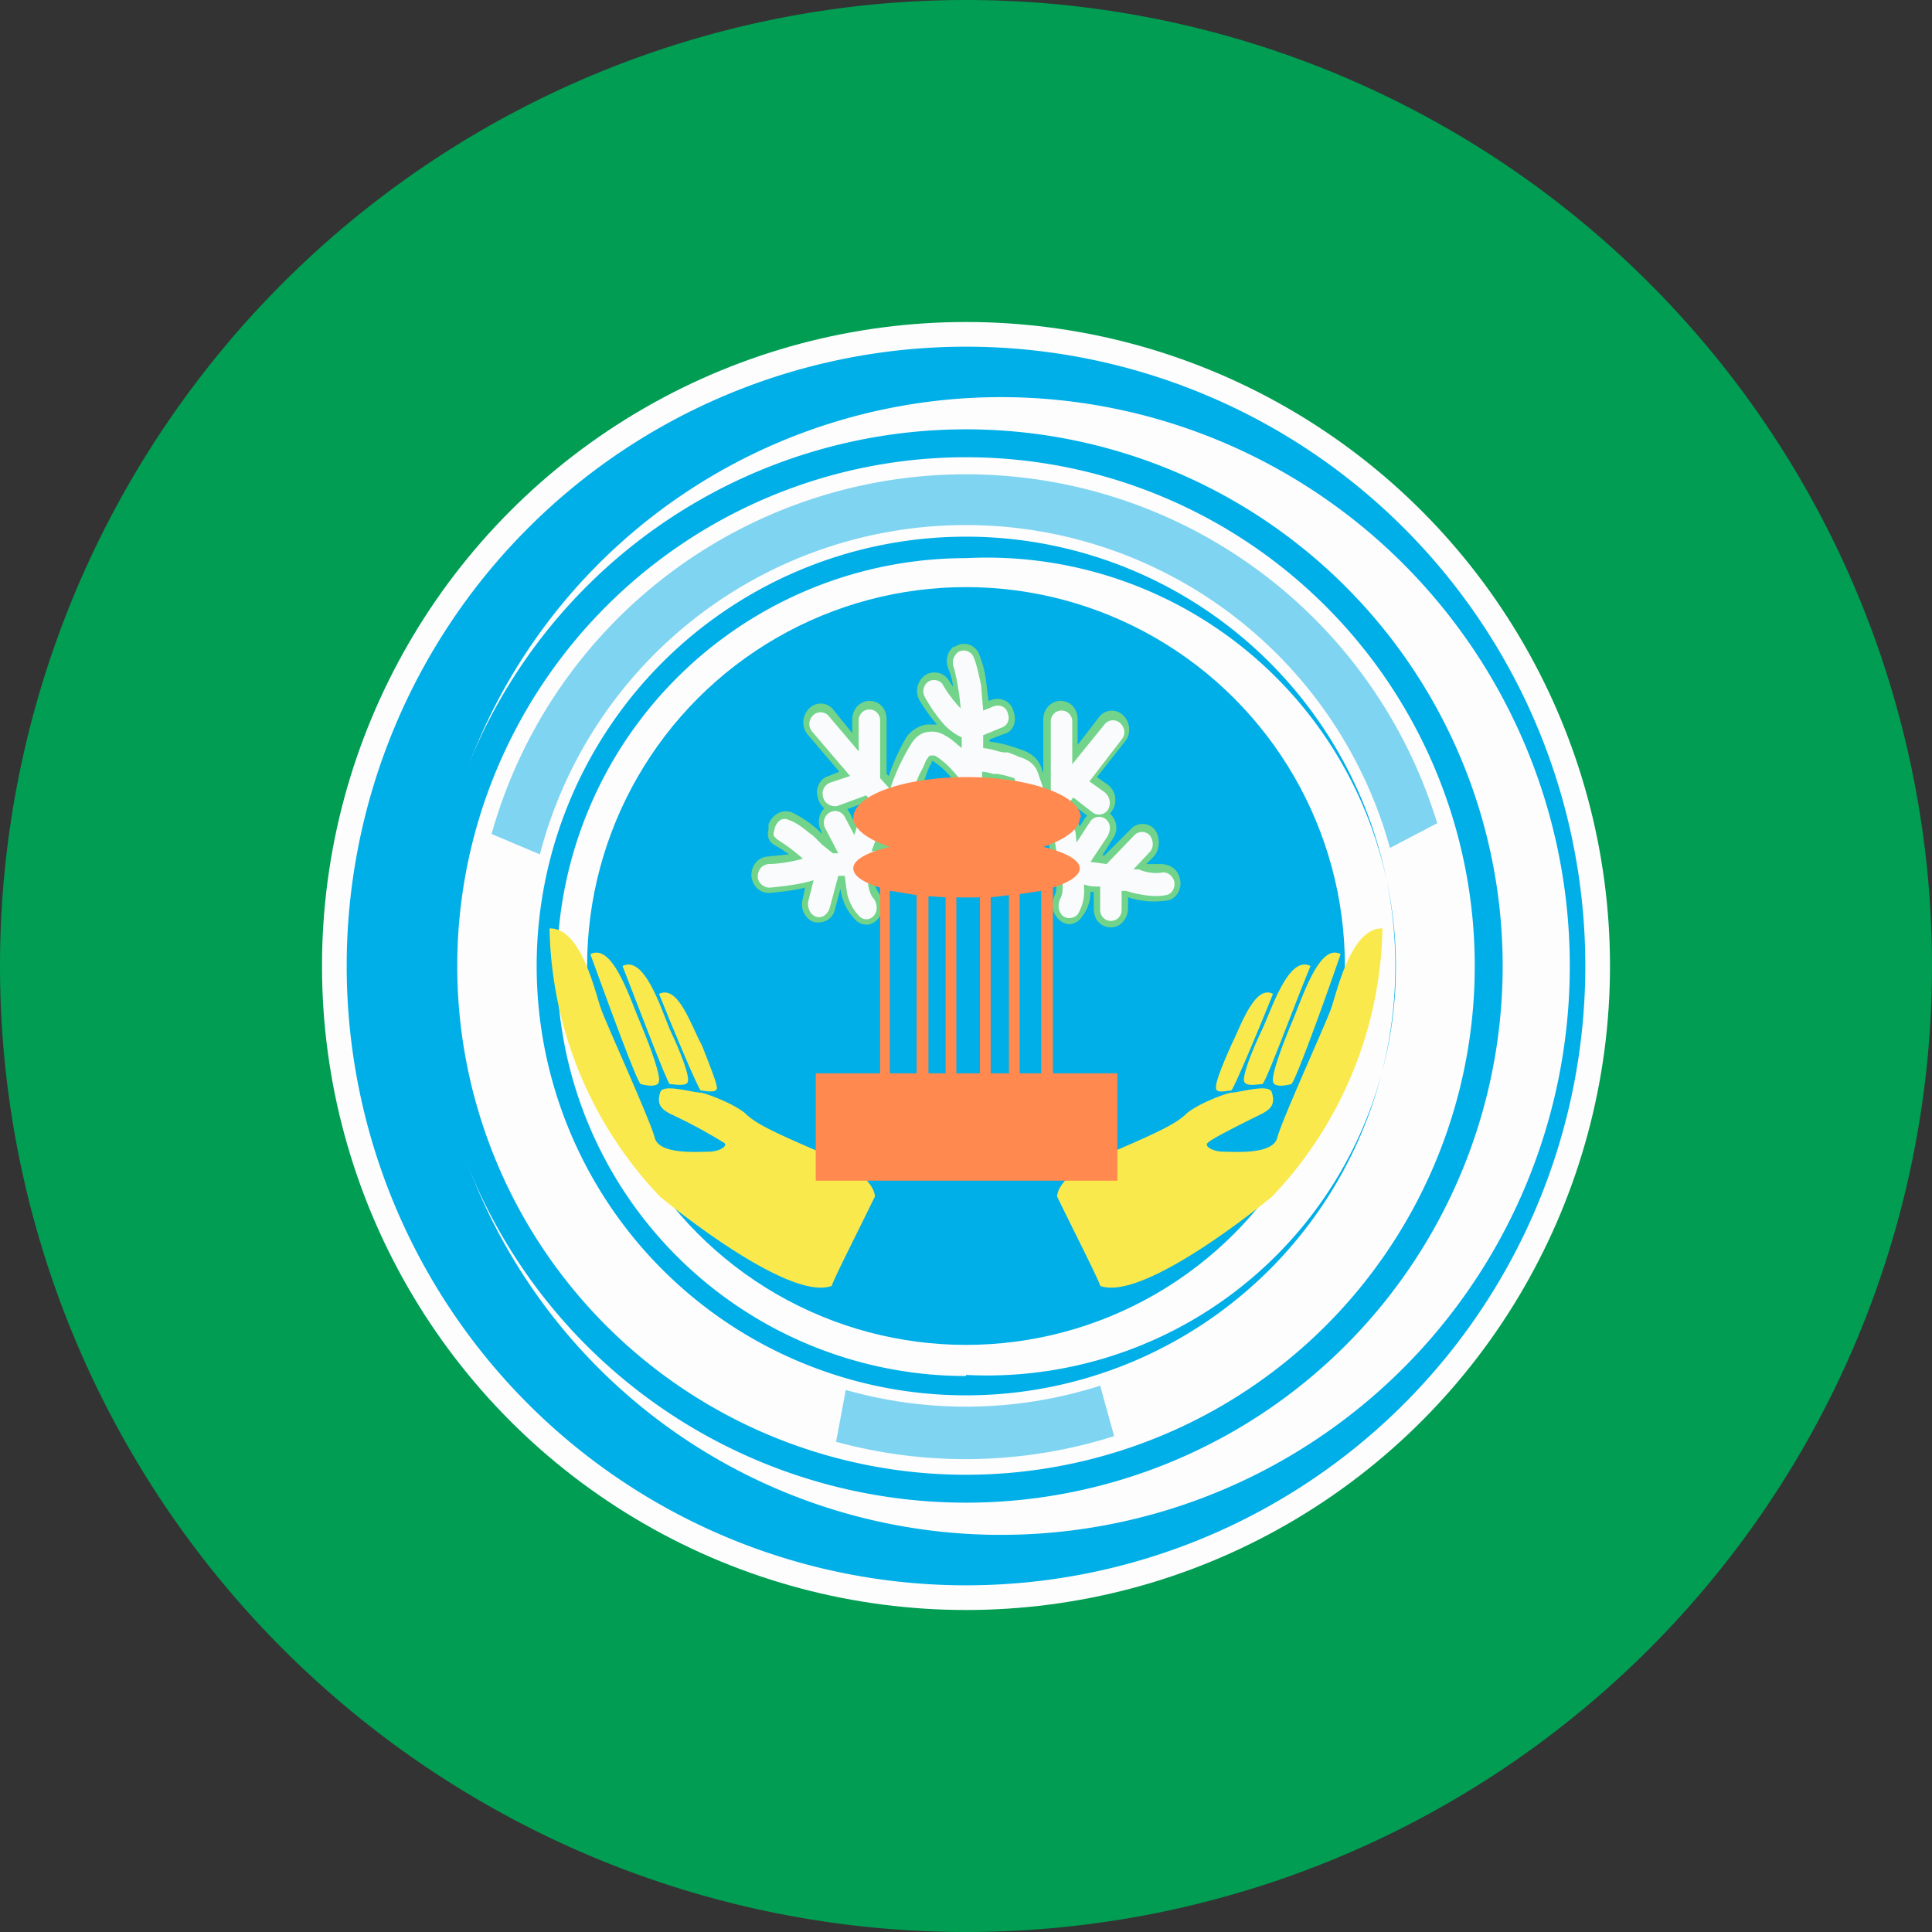 <ns0:svg xmlns:ns0="http://www.w3.org/2000/svg" width="18" height="18" viewBox="0 0 18 18"><ns0:rect x="0" y="0" width="18" height="18" fill="#333333" stroke="none"/><path xmlns="http://www.w3.org/2000/svg" fill="#009D52" d="M9 18a9 9 0 0 1 0 -18a9 9 0 0 1 0 18Z" /><ns0:circle cx="9" cy="9" r="6" fill="#FDFDFD" /><ns0:path fill-rule="evenodd" d="M9 14.77A5.77 5.77 0 1 0 9 3.23a5.77 5.77 0 0 0 0 11.54Zm0-.48A5.3 5.3 0 1 0 9 3.71a5.3 5.3 0 0 0 0 10.58Z" fill="#00AEE8" /><ns0:path fill-rule="evenodd" d="M9 14A5 5 0 1 0 9 4a5 5 0 0 0 0 10Zm0-.26a4.74 4.74 0 1 0 0-9.48 4.74 4.74 0 0 0 0 9.48Z" fill="#00AEE8" /><ns0:path fill-rule="evenodd" d="M9 13a4 4 0 1 0 0-8 4 4 0 0 0 0 8Zm0-.19A3.81 3.81 0 1 0 9 5.2a3.81 3.81 0 0 0 0 7.62Z" fill="#00AEE8" /><ns0:circle cx="9" cy="9" r="3.53" fill="#00AEE8" /><ns0:path d="M9.85 11.15c.13.27.4.8.4.83.34.13 1.22-.52 1.6-.83a3.72 3.72 0 0 0 1.03-2.5c-.3-.01-.43.62-.48.75-.04.12-.46 1.04-.5 1.2-.04.16-.4.13-.5.13-.1 0-.18-.05-.15-.08.03-.04.4-.22.5-.27.1-.05.13-.1.1-.2-.02-.09-.3 0-.38 0-.06.01-.3.1-.41.19-.1.1-.27.18-.76.39-.38.16-.46.33-.45.4Z" fill="#FAE94D" /><ns0:path d="M12.03 10.1c.03 0 .32-.8.46-1.21-.2-.11-.36.42-.46.65-.1.24-.18.47-.17.53 0 .07.14.04.17.03ZM11.76 10.1c.03 0 .3-.74.45-1.1-.2-.1-.35.37-.45.59-.1.21-.18.42-.17.48.01.06.14.03.17.03ZM11.47 10.16c.02 0 .27-.6.39-.9-.17-.09-.3.3-.39.48-.08.18-.15.35-.14.4 0 .05.11.02.14.02ZM8.15 11.15c-.13.27-.4.8-.4.83-.34.13-1.22-.52-1.6-.83a3.72 3.72 0 0 1-1.03-2.5c.3-.01.43.62.48.75.04.12.46 1.04.5 1.2.04.16.4.13.5.13.1 0 .18-.05.15-.08a4.74 4.74 0 0 0-.5-.27c-.1-.05-.13-.1-.1-.2.02-.09.3 0 .38 0 .06.01.3.1.41.19.1.1.27.18.76.39.38.16.46.33.45.4Z" fill="#FAE94D" /><ns0:path d="M5.97 10.1c-.03 0-.32-.8-.47-1.21.21-.11.37.42.47.65.1.24.18.47.17.53 0 .07-.14.04-.17.03ZM6.24 10.1c-.02 0-.3-.74-.44-1.1.2-.1.35.37.44.59.1.21.18.42.17.48 0 .06-.14.03-.17.03ZM6.53 10.16c-.02 0-.27-.6-.39-.9.18-.09.3.3.4.48.07.18.14.35.14.4-.01.05-.12.02-.15.02Z" fill="#FAE94D" /><ns0:path d="M5.03 7.96a4.1 4.1 0 0 1 7.92-.06l.44-.23a4.59 4.59 0 0 0-8.81.1l.45.19Zm2.76 5.47.09-.48a4.1 4.1 0 0 0 2.37-.04l.13.47a4.58 4.58 0 0 1-2.6.05Z" fill="#00ADE6" fill-opacity=".5" /><ns0:path d="M8.89 6.03a.15.15 0 0 1 .23.06 1 1 0 0 1 .07.28l.02.16.03-.01c.09-.03.18.02.2.1.04.1 0 .2-.09.22l-.13.05v.02c.1.01.2.04.28.07.07.02.18.07.21.2l.01.02V6.7c0-.09.07-.17.16-.17.1 0 .16.08.16.17v.24l.2-.26a.15.15 0 0 1 .23-.01c.06.06.07.17.01.24l-.26.33.1.07a.18.18 0 0 1 .02.27c.07.06.08.16.03.23l-.1.16h.02l.24-.24a.15.15 0 0 1 .23 0c.05.07.05.18-.01.25l-.07.07h.13c.08 0 .16.04.18.13.03.08-.02.2-.12.21a.77.77 0 0 1-.36-.03v.1c0 .1-.07.18-.16.18-.1 0-.16-.08-.16-.17v-.16h-.03c0 .07-.02.16-.08.23a.14.14 0 0 1-.13.07.16.16 0 0 1-.1-.06c-.07-.08-.04-.17-.02-.22a.15.15 0 0 0 .01-.08h-.06l-.05-.01v-.33h.05l-.02-.12v-.08h-.2l-.04-.11a12.1 12.1 0 0 1-.1-.3.2.2 0 0 0-.07-.03H9.3a.55.55 0 0 1-.1-.02v.15l-.01.09-.02.15-.09-.12a4.87 4.87 0 0 1-.19-.24.72.72 0 0 0-.2-.19h-.01v.02a.5.5 0 0 0-.02.03l-.02.05-.08.22a.16.16 0 0 1-.16.12l-.16.15v.1l-.03.08h.11v.35h-.18v.02l.04.08a.2.2 0 0 1 .03.2.17.17 0 0 1-.1.1.14.14 0 0 1-.13-.03.5.5 0 0 1-.15-.3l-.05.19c-.02.09-.1.14-.2.12-.08-.03-.13-.13-.1-.22l.02-.1c-.11.03-.25.04-.33.05-.1 0-.16-.07-.17-.16 0-.1.06-.17.15-.18l.2-.02a1.13 1.13 0 0 0-.14-.09.12.12 0 0 1-.05-.06.14.14 0 0 1 0-.08v-.05c.03-.08.12-.15.22-.11a1.01 1.01 0 0 1 .28.2l-.01-.03a.18.18 0 0 1 .03-.21.17.17 0 0 1-.06-.1c-.03-.08.02-.18.1-.2l.1-.04-.29-.34a.18.18 0 0 1 0-.24.15.15 0 0 1 .24.01l.17.21v-.13c0-.09.07-.17.16-.17.1 0 .16.08.16.17v.51l.02.02a1.92 1.92 0 0 1 .17-.37.3.3 0 0 1 .18-.11h.1a1.5 1.5 0 0 1-.16-.22.18.18 0 0 1 .05-.24c.08-.05.18-.02.22.05l.04.06a.68.68 0 0 0-.04-.16c-.03-.06-.03-.16.05-.22Zm-1 1.5.03.05.03.06c.04-.06.1-.1.16-.08l-.06-.08-.16.06Zm.48-.13.02.01c.02 0 .05 0 .05-.03l.1-.24v-.03l.03-.05c0-.03.04-.07.09-.09h.03a.2.2 0 0 1 .04.02c.1.05.18.13.25.21l.1.13.01-.14v-.06h.06l.11.01.05.01H9.37c.04.02.1.03.14.06l.01.02v.01l.11.32.01.03h.15l.2-.24.22.16c.02 0 .04 0 .05-.02.02-.02 0-.05-.01-.06l-.2-.15.34-.44a.05.05 0 0 0 0-.07h-.06l-.4.52v-.58c0-.03-.03-.04-.05-.04-.02 0-.04.01-.04.04v.68l-.12.16-.04-.1a6.6 6.6 0 0 1-.08-.24c-.02-.06-.07-.1-.14-.12l-.3-.06H9.1v-.22l.21-.08c.02-.01.03-.04.03-.06-.01-.03-.04-.04-.05-.03l-.19.07v-.09l-.02-.23A.88.88 0 0 0 9 6.14L9 6.13h-.03c-.02.02-.02.05-.01.07l.05.2.02.2v.16l-.1-.1a1.28 1.28 0 0 1-.17-.23c-.02-.03-.05-.04-.06-.02a.05.05 0 0 0-.02.06l.15.2c.05.06.1.11.16.14l.04.01V7.11l-.1-.09a.7.7 0 0 0-.15-.11.19.19 0 0 0-.12-.03c-.04 0-.07.03-.1.07a1.92 1.92 0 0 0-.18.42v.03Zm1.57.2c.05 0 .1.05.12.1l.05-.08.02-.02L10 7.5l-.07.09ZM8.3 7.46l-.16-.19v-.56c0-.03-.02-.04-.04-.04s-.04.01-.04.04v.46l-.38-.46a.04.04 0 0 0-.06 0 .05.05 0 0 0 0 .07l.4.49-.26.08c-.02 0-.04.03-.03.06 0 .03.03.04.05.03l.31-.1.15.18.06-.06Zm1.55.58v.1h.06l.04.01v.05c.02.05.02.14-.02.2v.08l.03.01.03-.01a.34.34 0 0 0 .05-.19v-.12l.07.01.15.02h.05v.28c0 .02.02.04.04.04s.04-.02.04-.04V8.2l.07.02.05.01.07.02c.08.02.18.04.27.02l.03-.02v-.04a.04.04 0 0 0-.05-.03.6.6 0 0 1-.24-.02l-.05-.01-.1-.03.23-.23a.05.05 0 0 0 0-.07.04.04 0 0 0-.06 0l-.28.29h-.02l-.16-.03-.1-.01.22-.33a.05.05 0 0 0 0-.07c-.02-.01-.05 0-.06.01L10 8l-.04-.24c-.01-.03-.03-.04-.05-.04-.02 0-.04.03-.03.06l.05.27h-.08Zm-2.03-.4c-.01-.02-.04-.03-.05-.02-.02.02-.03.04-.02.07l.16.31h-.1l-.05.01h-.02L7.72 8a2.93 2.93 0 0 1-.1-.09l-.08-.07a.9.9 0 0 0-.21-.15H7.3l-.02.03a.64.64 0 0 1 0 .05l.24.18.1.08-.12.03c-.11.03-.25.04-.34.05-.02 0-.04.02-.04.05 0 .03.02.05.04.05.1-.01.29-.03.41-.07l.1-.03-.08.3c0 .03.01.06.03.07.02 0 .04 0 .05-.04l.09-.33h.04l.07-.01h.06v.06l.03.13c.01.08.04.16.1.2v.01h.02l.02-.02v-.04a.1.1 0 0 0-.02-.04.33.33 0 0 1-.05-.13.84.84 0 0 1-.01-.11v-.07h.18v-.1h-.16l.08-.24c.01-.03 0-.06-.02-.07-.02 0-.04 0-.05.03l-.08.23-.15-.3Zm-.55.13Z" fill="#72D38A" /><ns0:path d="M8.96 6.97v-.1a.52.52 0 0 1-.19-.15 1.44 1.44 0 0 1-.15-.22.11.11 0 0 1 .03-.15c.05-.03.12-.01.14.04a1.22 1.22 0 0 0 .16.21 2.28 2.28 0 0 0-.06-.37c-.02-.05-.02-.1.03-.15a.1.1 0 0 1 .15.04c.03.07.05.17.07.26l.02.24.1-.04c.06-.02.12.01.13.07.02.05 0 .11-.06.13l-.17.07v.12A.6.6 0 0 1 9.3 7l.05.01h.04a.9.9 0 0 1 .1.04c.07.02.15.06.18.15l.08.23.04-.05v-.66c0-.05.04-.1.1-.1.06 0 .1.05.1.1v.4l.3-.37a.1.1 0 0 1 .15-.01c.04.04.05.1.01.15l-.3.39.14.1c.05.04.06.1.04.15a.1.1 0 0 1-.15.04L10 7.43l-.18.22H9.6l-.02-.07a9.88 9.88 0 0 1-.13-.33 1.12 1.12 0 0 0-.16-.04h-.04a.4.4 0 0 0-.1-.02v.16l-.02.15-.1-.12-.02-.04c-.1-.12-.18-.23-.3-.3a.13.13 0 0 0-.04 0h-.01l-.03.04-.03.07-.01.02c-.04.07-.07.16-.09.23-.01.05-.07.09-.12.07l-.14.14-.17-.2-.27.1c-.06.01-.12-.03-.13-.08-.02-.06.01-.12.07-.14l.18-.06-.35-.41a.11.11 0 0 1 0-.15.1.1 0 0 1 .15 0L8 7v-.29c0-.05.04-.1.1-.1.06 0 .1.05.1.1v.54l.1.11v-.03a1.98 1.98 0 0 1 .19-.4c.03-.05.08-.1.15-.11.06-.01.11 0 .16.03.06.03.1.07.16.12ZM7.48 8a1.76 1.76 0 0 0-.24-.18l-.03-.03a.07.07 0 0 1 0-.04l.01-.04c.02-.06.07-.1.13-.07.09.03.16.1.23.15l.08.08.1.08h.05l-.12-.23a.11.11 0 0 1 .04-.15.1.1 0 0 1 .14.04l.09.17.03-.1c.02-.05.08-.08.14-.05.05.02.07.08.05.14l-.06.16h.15v.22h-.19l.01.1c.01.06.03.1.04.11.03.03.05.09.03.14a.1.1 0 0 1-.06.06.09.09 0 0 1-.09-.02.43.43 0 0 1-.12-.23l-.02-.15h-.06l-.08.3c-.02.06-.07.1-.13.08-.05-.02-.08-.08-.07-.14l.05-.2c-.12.04-.3.06-.41.07-.06 0-.11-.05-.11-.1 0-.06.03-.11.1-.12.08 0 .22-.02.32-.05Zm-.27-.25Zm2.82.1.13-.2a.1.1 0 0 1 .14-.02c.05.04.05.1.02.16l-.16.24.15.02.26-.27a.1.1 0 0 1 .14 0c.04.05.04.12 0 .16l-.15.16h.05c.07.03.15.04.21.03.05-.01.1.02.12.08.01.05-.01.12-.08.13-.1.02-.21 0-.3-.02l-.07-.02h-.04v.18c0 .05-.04.1-.1.1-.06 0-.1-.05-.1-.1v-.22c-.05 0-.1 0-.15-.02v.05a.4.4 0 0 1-.06.23c-.05.05-.12.04-.15 0-.04-.05-.03-.11-.01-.15a.2.2 0 0 0 .02-.09v-.07l-.06-.01v-.06.06h-.05v-.22h.06l-.03-.19c-.01-.06.02-.11.08-.13.05-.01.1.03.12.09l.01.1Z" fill="#FAFBFC" /><ns0:path d="M10.06 7.62c0 .1-.13.2-.34.27.2.05.34.12.34.2 0 .07-.1.13-.25.18V10h.6v1H7.6v-1h.6V8.27c-.16-.05-.25-.11-.25-.18 0-.08.13-.15.34-.2-.21-.07-.34-.17-.34-.27 0-.21.47-.38 1.06-.38.58 0 1.06.17 1.06.38Zm-1.77.68V10h.25V8.34L8.3 8.3Zm.36.05V10h.16V8.36l-.16-.01Zm.26.01V10h.22V8.36a4.13 4.13 0 0 1-.22 0Zm.32 0V10h.17V8.34l-.17.02Zm.27-.03V10h.2V8.3l-.2.03Z" fill="#FF894F" /></ns0:svg>